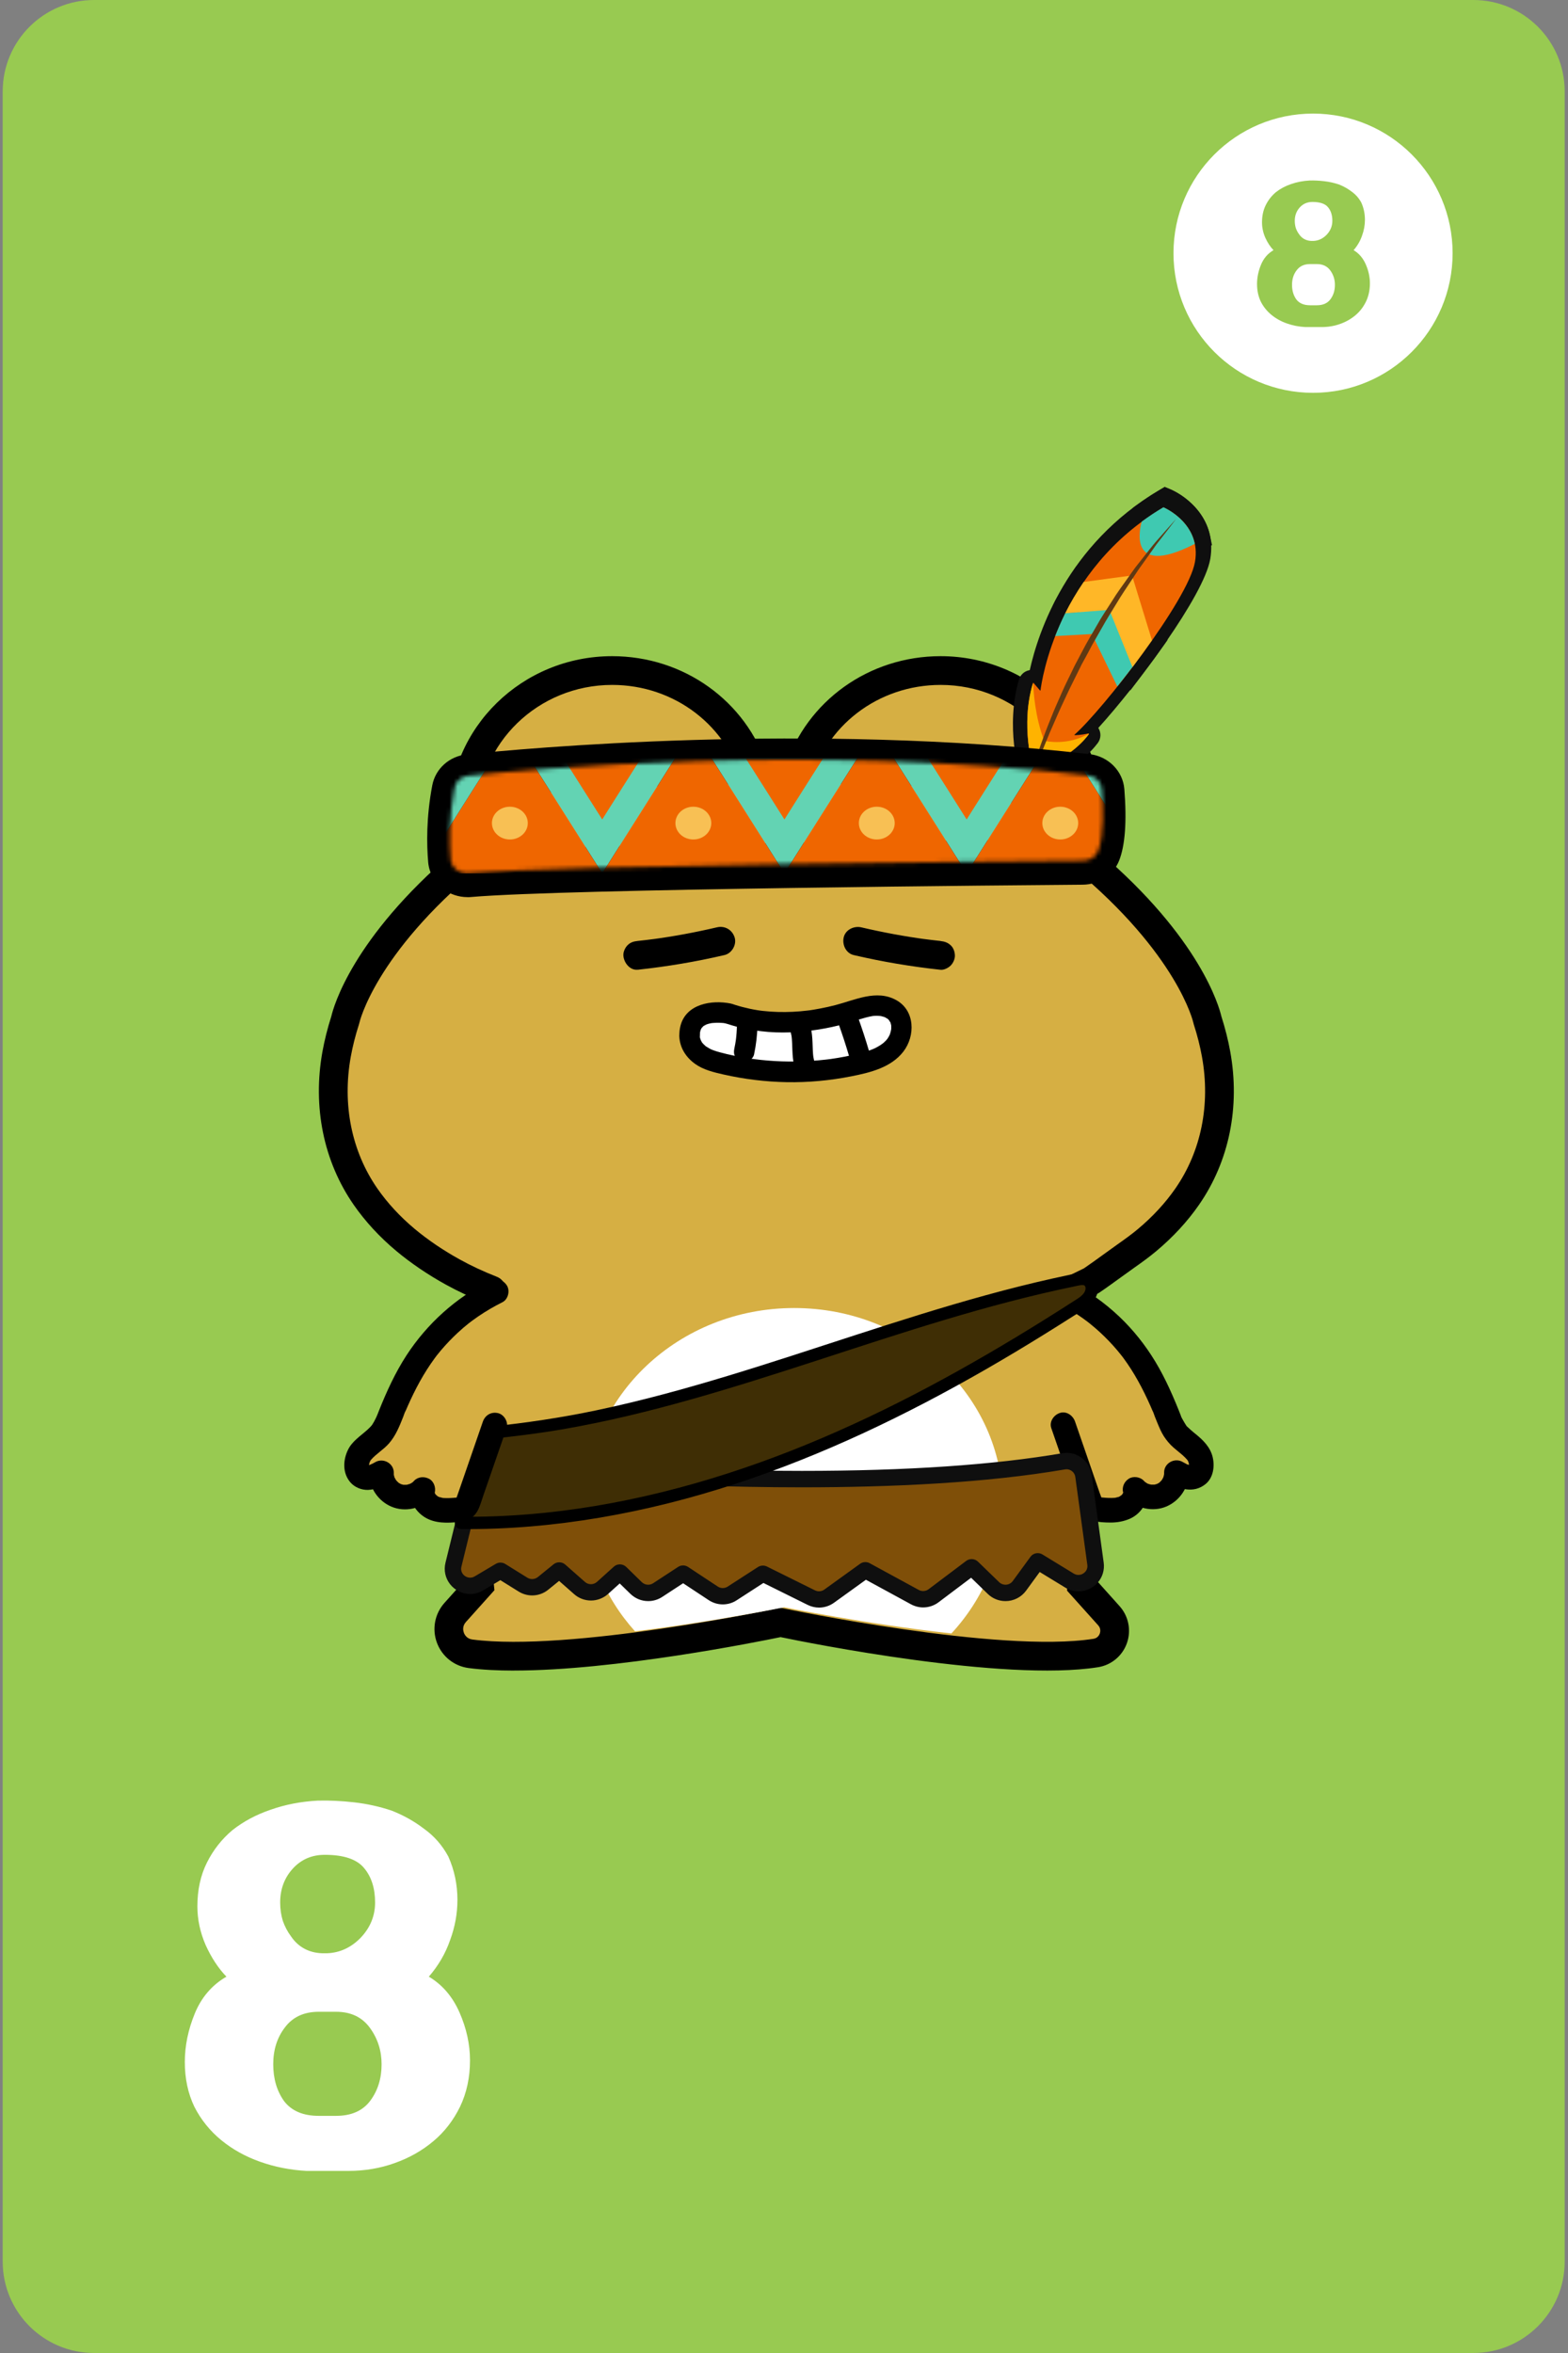 <svg width="382" height="573" viewBox="0 0 382 573" fill="none" xmlns="http://www.w3.org/2000/svg">
<rect x="0" y="0" width="382" height="573" fill="#808080" stroke="none"/>
<g clip-path="url(#clip0_873_2211)">
<path d="M358.926 0H22.926C10.627 0 0.656 9.971 0.656 22.27V550.73C0.656 563.029 10.627 573 22.926 573H358.926C371.226 573 381.196 563.029 381.196 550.73V22.27C381.196 9.971 371.226 0 358.926 0Z" fill="#98CA51"/>
<path d="M319.887 95.66C338.664 95.66 353.887 80.438 353.887 61.66C353.887 42.882 338.664 27.66 319.887 27.66C301.109 27.66 285.887 42.882 285.887 61.66C285.887 80.438 301.109 95.66 319.887 95.66Z" fill="white"/>
<path d="M319.155 64.307C317.734 64.307 316.648 64.808 315.896 65.811C315.143 66.787 314.767 67.971 314.767 69.364C314.767 70.757 315.116 71.941 315.812 72.916C316.536 73.863 317.651 74.337 319.155 74.337H320.827C322.303 74.337 323.404 73.849 324.128 72.874C324.853 71.899 325.215 70.729 325.215 69.364C325.215 68.054 324.839 66.884 324.087 65.853C323.334 64.822 322.248 64.307 320.827 64.307H319.155ZM324.588 53.776C324.588 52.411 324.24 51.31 323.543 50.474C322.847 49.611 321.579 49.179 319.74 49.179C318.487 49.179 317.456 49.625 316.648 50.516C315.84 51.408 315.436 52.494 315.436 53.776C315.436 54.389 315.52 54.974 315.687 55.531C315.882 56.088 316.146 56.59 316.481 57.035C316.815 57.537 317.233 57.927 317.734 58.206C318.236 58.484 318.807 58.637 319.448 58.665H319.991C321.217 58.61 322.29 58.108 323.209 57.161C324.128 56.186 324.588 55.057 324.588 53.776ZM319.072 43.955C320.186 43.927 321.356 43.983 322.582 44.122C323.808 44.262 325.006 44.526 326.176 44.916C327.318 45.362 328.363 45.947 329.31 46.672C330.285 47.368 331.065 48.26 331.651 49.346C332.236 50.656 332.528 52.048 332.528 53.525C332.528 54.834 332.291 56.13 331.818 57.412C331.372 58.693 330.689 59.863 329.77 60.922C331.079 61.702 332.068 62.858 332.737 64.391C333.406 65.923 333.74 67.455 333.74 68.987C333.74 70.631 333.42 72.122 332.779 73.459C332.138 74.768 331.288 75.869 330.23 76.76C329.143 77.68 327.889 78.39 326.469 78.892C325.076 79.393 323.585 79.644 321.997 79.644H317.985C316.425 79.56 314.935 79.268 313.514 78.766C312.093 78.265 310.839 77.568 309.753 76.677C308.666 75.785 307.802 74.713 307.162 73.459C306.549 72.177 306.242 70.743 306.242 69.155C306.242 67.594 306.563 66.034 307.203 64.474C307.844 62.914 308.861 61.73 310.254 60.922C309.474 60.114 308.805 59.097 308.248 57.871C307.719 56.645 307.454 55.406 307.454 54.152C307.454 52.564 307.761 51.157 308.373 49.931C308.986 48.705 309.808 47.661 310.839 46.797C311.898 45.961 313.124 45.306 314.517 44.833C315.937 44.331 317.456 44.039 319.072 43.955Z" fill="#98CA51"/>
<path d="M69.147 546.34C87.924 546.34 103.146 531.118 103.146 512.34C103.146 493.562 87.924 478.34 69.147 478.34C50.369 478.34 35.147 493.562 35.147 512.34C35.147 531.118 50.369 546.34 69.147 546.34Z" fill="#98CA51"/>
<path d="M77.653 489.907C74.063 489.907 71.317 491.174 69.417 493.708C67.516 496.172 66.566 499.164 66.566 502.683C66.566 506.203 67.446 509.195 69.206 511.659C71.036 514.052 73.852 515.249 77.653 515.249H81.876C85.607 515.249 88.388 514.017 90.218 511.553C92.048 509.089 92.963 506.133 92.963 502.683C92.963 499.375 92.013 496.418 90.112 493.814C88.212 491.209 85.466 489.907 81.876 489.907H77.653ZM91.379 463.298C91.379 459.849 90.499 457.069 88.74 454.957C86.98 452.775 83.777 451.684 79.131 451.684C75.963 451.684 73.359 452.81 71.317 455.062C69.276 457.315 68.255 460.06 68.255 463.298C68.255 464.847 68.466 466.325 68.889 467.733C69.382 469.141 70.05 470.408 70.895 471.534C71.74 472.802 72.796 473.787 74.063 474.491C75.33 475.195 76.773 475.582 78.392 475.652H79.764C82.862 475.512 85.572 474.245 87.895 471.851C90.218 469.387 91.379 466.537 91.379 463.298ZM77.442 438.485C80.257 438.414 83.214 438.555 86.311 438.907C89.408 439.259 92.435 439.928 95.392 440.913C98.278 442.04 100.918 443.518 103.311 445.348C105.775 447.108 107.746 449.361 109.224 452.106C110.702 455.414 111.441 458.934 111.441 462.665C111.441 465.973 110.843 469.247 109.646 472.485C108.52 475.723 106.796 478.679 104.473 481.354C107.781 483.325 110.28 486.247 111.969 490.118C113.659 493.99 114.504 497.862 114.504 501.733C114.504 505.886 113.694 509.652 112.075 513.031C110.456 516.34 108.309 519.12 105.634 521.373C102.889 523.696 99.721 525.491 96.131 526.758C92.611 528.025 88.845 528.659 84.833 528.659H74.696C70.754 528.447 66.988 527.708 63.398 526.441C59.808 525.174 56.64 523.414 53.895 521.162C51.15 518.909 48.967 516.199 47.348 513.031C45.8 509.793 45.025 506.168 45.025 502.156C45.025 498.214 45.835 494.271 47.454 490.329C49.073 486.387 51.642 483.396 55.162 481.354C53.191 479.313 51.502 476.744 50.094 473.646C48.756 470.549 48.087 467.416 48.087 464.249C48.087 460.236 48.862 456.681 50.41 453.584C51.959 450.487 54.036 447.847 56.64 445.665C59.315 443.553 62.413 441.899 65.932 440.702C69.522 439.435 73.359 438.696 77.442 438.485Z" fill="white"/>
<path d="M263.385 363.87L120.045 350.39V305.3H264.905L263.385 363.87Z" fill="#D6AF43"/>
<path d="M119.736 314.17C116.506 312.9 113.346 311.44 110.276 309.75C106.226 307.51 102.366 304.93 98.826 301.99C95.116 298.89 91.776 295.35 89.036 291.39C81.936 281.15 79.806 268.8 81.996 256.71C82.506 253.89 83.226 251.11 84.106 248.39C84.106 248.39 87.586 230.98 114.456 208.7C113.456 205.47 112.916 202.06 112.916 198.52C112.916 179.06 129.126 163.29 149.126 163.29C166.236 163.29 180.556 174.84 184.346 190.35C184.956 190.23 187.946 190.25 189.136 190.27C190.336 190.26 193.326 190.23 193.926 190.35C197.716 174.83 212.036 163.29 229.146 163.29C249.146 163.29 265.356 179.06 265.356 198.52C265.356 202.06 264.816 205.48 263.816 208.7C290.696 230.97 294.166 248.39 294.166 248.39C295.046 251.12 295.766 253.9 296.276 256.71C298.466 268.8 296.336 281.15 289.236 291.39C286.496 295.34 283.156 298.88 279.446 301.99C277.796 303.37 276.056 304.63 274.296 305.86C271.466 307.85 268.706 309.94 265.846 311.88L261.166 314.17" fill="#D6AF43"/>
<path d="M119.735 317.67C119.305 317.67 118.875 317.59 118.455 317.42C114.895 316.02 111.675 314.51 108.585 312.81C104.225 310.4 100.185 307.66 96.596 304.68C92.486 301.25 88.986 297.45 86.165 293.39C78.826 282.8 76.126 269.55 78.555 256.09C79.066 253.28 79.796 250.38 80.725 247.47C81.246 245.22 85.826 228.48 110.485 207.47C109.775 204.54 109.415 201.54 109.415 198.52C109.415 177.17 127.225 159.79 149.125 159.79C166.605 159.79 181.765 170.74 186.955 186.76C187.565 186.76 188.295 186.76 189.175 186.77C190.015 186.77 190.725 186.77 191.315 186.76C196.515 170.74 211.675 159.79 229.145 159.79C251.035 159.79 268.855 177.16 268.855 198.52C268.855 201.54 268.495 204.54 267.785 207.47C292.445 228.49 297.025 245.23 297.545 247.47C298.475 250.38 299.205 253.28 299.715 256.09C302.155 269.55 299.455 282.8 292.105 293.39C289.295 297.45 285.785 301.25 281.685 304.68C280.035 306.06 278.345 307.3 276.305 308.73C275.185 309.52 274.075 310.32 272.965 311.13C271.295 312.34 269.565 313.6 267.805 314.79L267.385 315.03L262.705 317.32C260.965 318.17 258.875 317.45 258.025 315.72C257.175 313.98 257.895 311.89 259.625 311.04L264.085 308.86C265.685 307.77 267.295 306.6 268.855 305.47C269.995 304.64 271.135 303.82 272.275 303.01C274.165 301.68 275.735 300.54 277.195 299.32C280.815 296.29 283.895 292.96 286.355 289.41C292.635 280.35 294.935 268.96 292.825 257.34C292.365 254.78 291.695 252.13 290.835 249.47L290.735 249.08C290.705 248.94 286.945 232.42 261.585 211.4L259.785 209.91L260.475 207.67C261.395 204.7 261.865 201.63 261.865 198.52C261.865 181.02 247.195 166.79 229.155 166.79C213.925 166.79 200.845 176.82 197.335 191.18L196.545 194.43L193.355 193.8C193.015 193.77 191.815 193.73 189.185 193.76C186.485 193.73 185.275 193.76 184.935 193.8L181.745 194.43L180.955 191.18C177.445 176.82 164.365 166.79 149.135 166.79C131.105 166.79 116.425 181.02 116.425 198.52C116.425 201.62 116.895 204.7 117.815 207.67L118.505 209.91L116.705 211.4C91.346 232.42 87.585 248.93 87.546 249.1L87.445 249.47C86.585 252.14 85.915 254.79 85.456 257.34C83.356 268.96 85.645 280.35 91.925 289.41C94.385 292.95 97.466 296.29 101.085 299.31C104.335 302.01 108.005 304.49 111.985 306.69C114.805 308.25 117.765 309.63 121.045 310.92C122.845 311.63 123.725 313.66 123.015 315.46C122.475 316.84 121.155 317.68 119.755 317.68L119.735 317.67Z" fill="black"/>
<path d="M116.256 346.39C114.776 366.11 116.826 386.07 116.826 386.07L110.906 392.66C107.646 396.29 109.786 402.09 114.616 402.73C139.056 405.93 190.156 395.11 190.156 395.11C190.156 395.11 243.036 406.31 266.936 402.55C271.226 401.88 273.036 396.7 270.146 393.48L263.496 386.07C263.496 386.07 263.896 370.66 263.606 357.13V348.43" fill="#D6AF43"/>
<path d="M125.276 406.82C121.236 406.82 117.476 406.63 114.166 406.2C110.646 405.74 107.686 403.38 106.446 400.04C105.206 396.7 105.916 392.97 108.296 390.32L113.186 384.87C112.736 379.75 111.486 362.99 112.756 346.12C112.896 344.19 114.576 342.75 116.506 342.89C118.436 343.03 119.876 344.71 119.736 346.64C118.296 365.81 120.276 385.51 120.296 385.7L120.456 387.24L113.506 394.99C112.566 396.03 112.846 397.16 113.006 397.6C113.166 398.03 113.686 399.07 115.066 399.25C138.636 402.34 188.926 391.78 189.426 391.67L190.156 391.52L190.886 391.67C191.406 391.78 243.416 402.69 266.396 399.08C267.426 398.92 267.816 398.13 267.936 397.8C268.056 397.46 268.256 396.6 267.546 395.8L259.966 387.36L260.006 385.97C260.006 385.82 260.406 370.49 260.116 357.2V348.42C260.116 346.49 261.686 344.92 263.616 344.92C265.546 344.92 267.116 346.49 267.116 348.42V357.12C267.356 368.16 267.126 380.64 267.036 384.75L272.756 391.13C274.956 393.58 275.636 397.04 274.536 400.15C273.436 403.25 270.736 405.49 267.496 406C244.496 409.62 196.896 400.07 190.166 398.67C184.506 399.84 149.806 406.81 125.276 406.81V406.82Z" fill="black"/>
<path d="M231.786 397.78C239.576 389.37 244.316 378.39 244.316 366.36C244.316 339.94 221.556 318.53 193.486 318.53C165.416 318.53 142.656 339.95 142.656 366.36C142.656 378.14 147.196 388.93 154.706 397.26C173.886 394.91 191.036 391.4 191.036 391.4C191.036 391.4 210.916 395.47 231.806 397.78H231.786Z" fill="white"/>
<path d="M251.365 187.95C251.365 187.95 247.955 177.19 251.125 166.33C251.175 166.15 251.415 166.1 251.545 166.24L253.085 168.03C253.085 168.03 256.155 138.36 283.995 121.92C283.995 121.92 293.595 125.92 291.905 135.62C290.225 145.32 268.255 173.31 261.515 179.11C261.515 179.11 262.485 179.23 264.805 178.76C265.015 178.72 265.175 178.96 265.045 179.13C263.885 180.67 259.755 185.42 251.365 187.93V187.95Z" fill="#EF6600"/>
<path d="M249.395 191.67L248.505 188.86C248.355 188.38 244.855 177.09 248.245 165.49C248.585 164.35 249.515 163.48 250.675 163.23C250.745 163.22 250.815 163.2 250.875 163.19C252.935 153.91 259.945 132.63 282.455 119.34L283.745 118.58L285.135 119.16C289.215 120.86 296.505 126.6 294.845 136.14C293.285 145.1 276.845 167.1 267.575 177.26C267.575 177.26 267.575 177.27 267.585 177.28C268.305 178.43 268.245 179.87 267.435 180.95C265.885 183.01 261.295 188.11 252.215 190.82L249.385 191.67H249.395ZM252.965 172.53C252.485 177.11 253.005 181.31 253.505 184C255.195 183.29 256.625 182.5 257.825 181.7L254.385 181.29L259.555 176.84C266.525 170.84 287.495 143.48 288.945 135.11C289.875 129.75 286.155 126.65 284.095 125.37C259.165 141.01 256.095 168.06 256.065 168.34L255.345 175.29L252.975 172.52L252.965 172.53Z" fill="#0F0F0F"/>
<path d="M291.864 131.12C290.554 124.68 283.984 121.94 283.984 121.94C282.044 123.08 280.234 124.29 278.524 125.55C278.484 125.68 274.004 140.28 291.864 131.12Z" fill="#3FC9B1"/>
<path d="M282.495 137.13C280.505 137.13 278.875 136.59 277.585 135.5C273.625 132.18 275.295 125.9 275.665 124.67L275.955 123.72L276.755 123.13C278.605 121.77 280.525 120.49 282.465 119.35L283.755 118.59L285.145 119.17C285.475 119.31 293.195 122.62 294.805 130.52L295.265 132.75L293.245 133.79C288.905 136.02 285.335 137.13 282.505 137.13H282.495ZM281.185 127.33C280.905 128.8 280.935 130.47 281.435 130.9C281.445 130.91 282.785 131.93 288.155 129.57C287.075 127.53 285.285 126.15 284.085 125.39C283.105 126.01 282.135 126.66 281.185 127.33Z" fill="#0F0F0F"/>
<path d="M276.105 139.04L263.955 140.67C263.115 141.9 262.325 143.17 261.575 144.46C261.185 145.13 260.805 145.8 260.435 146.48C260.065 147.16 259.615 147.8 259.365 148.49C259.615 148.57 259.985 148.48 260.255 148.46L261.845 148.34C263.245 148.24 264.645 148.13 266.045 148.03C267.495 147.92 268.945 147.81 270.395 147.7L276.195 162.07C277.865 159.87 279.525 157.6 281.115 155.34L276.105 139.05V139.04Z" fill="#FFB727"/>
<path d="M275.396 168.09L268.446 150.85L260.486 151.45C260.016 151.51 259.266 151.61 258.436 151.34L255.516 150.38L256.546 147.49C256.816 146.72 257.216 146.06 257.526 145.52C257.626 145.36 257.716 145.19 257.806 145.04C258.186 144.34 258.586 143.65 258.986 142.96C259.836 141.5 260.656 140.21 261.486 138.99L262.236 137.89L278.236 135.74L284.426 155.86L283.586 157.06C282.026 159.28 280.346 161.58 278.596 163.88L275.406 168.09H275.396ZM272.366 144.54L276.976 155.98C277.256 155.59 277.536 155.2 277.816 154.81L273.986 142.36L265.696 143.47C265.356 144 265.016 144.55 264.666 145.12L272.366 144.54Z" fill="#0F0F0F"/>
<path d="M248.895 196.08C248.895 196.08 248.965 195.77 249.095 195.19C249.225 194.61 249.415 193.76 249.705 192.7C249.995 191.63 250.345 190.33 250.785 188.86C251.005 188.12 251.245 187.34 251.495 186.51C251.745 185.68 252.055 184.83 252.355 183.92C252.935 182.11 253.665 180.19 254.425 178.14C254.805 177.12 255.245 176.09 255.665 175.02C256.095 173.96 256.515 172.87 257.005 171.78C257.975 169.61 258.925 167.33 260.055 165.09C260.605 163.96 261.155 162.83 261.715 161.69C262.305 160.57 262.905 159.44 263.495 158.31C264.665 156.04 265.975 153.85 267.235 151.67C267.555 151.13 267.865 150.58 268.175 150.05C268.485 149.51 268.845 149 269.165 148.47C269.835 147.43 270.495 146.4 271.145 145.39C272.395 143.35 273.805 141.48 275.075 139.67C275.715 138.77 276.325 137.89 276.945 137.06C277.595 136.24 278.215 135.45 278.815 134.69C280.015 133.18 281.095 131.77 282.125 130.58C283.165 129.4 284.075 128.37 284.825 127.52C285.565 126.67 286.175 126.02 286.575 125.56C286.985 125.11 287.195 124.87 287.195 124.87C287.195 124.87 287.005 125.13 286.635 125.61C286.265 126.09 285.745 126.8 285.055 127.68C284.365 128.57 283.535 129.65 282.575 130.88C282.085 131.49 281.635 132.19 281.125 132.9C280.615 133.61 280.085 134.36 279.525 135.14C278.965 135.92 278.385 136.73 277.785 137.57C277.215 138.43 276.625 139.32 276.015 140.23C274.815 142.07 273.495 143.96 272.285 146.01C271.045 148.05 269.715 150.12 268.505 152.31C267.885 153.39 267.255 154.49 266.635 155.58C265.855 156.9 265.215 158.29 264.445 159.62C263.935 160.6 263.415 161.57 262.905 162.55C262.395 163.59 261.885 164.62 261.375 165.65C260.245 167.87 259.235 170.1 258.225 172.25C257.705 173.32 257.275 174.4 256.805 175.44C256.355 176.49 255.885 177.5 255.465 178.5C254.655 180.51 253.835 182.4 253.165 184.17C252.465 185.93 251.855 187.56 251.325 189C250.785 190.44 250.355 191.71 249.995 192.76C249.645 193.81 249.375 194.63 249.185 195.2C249.005 195.77 248.915 196.07 248.915 196.07L248.895 196.08Z" fill="#603913"/>
<path d="M251.755 196.98L245.965 195.44L246.165 194.55C246.305 193.94 246.505 193.05 246.805 191.93C247.115 190.77 247.475 189.47 247.905 188L248.615 185.64C248.785 185.07 248.985 184.5 249.185 183.91L249.495 182.98C250.005 181.4 250.615 179.74 251.265 177.99L251.595 177.1C251.855 176.41 252.125 175.73 252.405 175.03L253.125 173.24C253.485 172.35 253.845 171.44 254.255 170.54C254.505 169.97 254.765 169.39 255.025 168.8C255.745 167.15 256.495 165.45 257.355 163.74L258.995 160.38L260.815 156.91C261.815 154.97 262.925 153.06 263.995 151.22L265.555 148.53C265.775 148.15 266.025 147.76 266.265 147.38C266.375 147.21 266.485 147.04 266.595 146.86L268.585 143.75C269.535 142.2 270.565 140.75 271.575 139.35C271.915 138.87 272.255 138.4 272.585 137.93L273.285 136.95C273.695 136.37 274.105 135.8 274.505 135.25L277.245 131.77C278.135 130.64 278.985 129.57 279.805 128.61L282.535 125.52C283.055 124.93 283.505 124.43 283.875 124.02L284.925 122.85L289.545 126.67L288.555 127.97C288.235 128.4 287.835 128.92 287.375 129.52L284.895 132.71C284.595 133.09 284.335 133.46 284.075 133.84C283.895 134.1 283.705 134.37 283.505 134.64L280.205 139.26L278.465 141.88C278.125 142.4 277.765 142.94 277.395 143.5C276.525 144.8 275.635 146.15 274.815 147.54C274.455 148.14 274.095 148.72 273.735 149.31C272.845 150.76 271.915 152.25 271.085 153.77L269.195 157.08C268.795 157.75 268.455 158.41 268.085 159.11C267.745 159.77 267.395 160.43 267.025 161.08L265.025 164.96L264.015 166.99C263.115 168.77 262.285 170.55 261.485 172.27L260.895 173.53C260.585 174.18 260.315 174.8 260.055 175.41C259.875 175.84 259.685 176.27 259.495 176.68L259.025 177.74C258.735 178.38 258.455 179.02 258.195 179.65C257.895 180.39 257.595 181.13 257.295 181.85C256.805 183.02 256.345 184.15 255.935 185.23C255.225 187.02 254.625 188.62 254.095 190.05C253.575 191.46 253.145 192.71 252.795 193.73L251.735 196.96L251.755 196.98Z" fill="#0F0F0F"/>
<path d="M251.793 187.51C251.543 186.7 248.563 176.5 251.663 166.31C251.683 166.26 251.743 166.24 251.783 166.29L253.373 168.15C253.373 168.15 253.483 168.18 253.493 168.12C253.763 165.91 257.573 138.85 283.423 123.57C283.443 123.56 283.463 123.56 283.483 123.57C284.053 123.82 292.703 127.75 291.123 136.84C289.503 146.19 268.433 173.08 261.773 178.91C261.733 178.95 261.753 179.01 261.813 179.02C262.173 179.03 263.213 179.02 265.133 178.62C265.243 178.6 265.333 178.71 265.263 178.8C264.433 179.96 260.473 184.97 251.883 187.56C251.853 187.56 251.823 187.56 251.813 187.53L251.793 187.51Z" fill="#EF6600"/>
<path d="M254.394 180.36C252.174 174.74 251.774 168.28 251.714 166.6C251.714 166.52 251.604 166.52 251.584 166.59C248.624 176.69 251.554 186.71 251.794 187.51C251.794 187.54 251.834 187.55 251.864 187.54C260.504 184.94 264.454 179.9 265.264 178.77C265.304 178.71 265.234 178.65 265.174 178.69C260.144 181.63 254.894 180.51 254.444 180.41C254.424 180.41 254.404 180.39 254.404 180.37L254.394 180.36Z" fill="#FFB300"/>
<path d="M291.064 132.39C289.814 126.43 283.924 123.75 283.464 123.55C283.444 123.55 283.424 123.55 283.404 123.55C281.534 124.65 279.794 125.82 278.154 127.03C278.154 127.03 278.144 127.03 278.144 127.05C278.034 127.42 273.934 141.22 291.024 132.47C291.054 132.46 291.064 132.42 291.064 132.39Z" fill="#3FC9B1"/>
<path d="M264.413 151.12L272.153 167.08C272.153 167.08 272.233 167.13 272.263 167.09C273.833 165.12 275.453 163.03 277.043 160.89C277.053 160.87 277.063 160.85 277.053 160.83L272.243 145.19C272.243 145.19 272.203 145.14 272.173 145.14L260.943 146.65" fill="#3FC9B1"/>
<path d="M275.744 140.14L264.044 141.71C264.044 141.71 264.004 141.72 263.994 141.74C262.234 144.31 260.734 146.89 259.504 149.34L270.214 148.52C270.214 148.52 270.274 148.53 270.284 148.56L275.844 162.34C275.844 162.34 275.924 162.4 275.954 162.36C277.544 160.26 279.124 158.1 280.634 155.95C280.644 155.93 280.654 155.91 280.634 155.89L275.804 140.18C275.804 140.18 275.764 140.13 275.734 140.13L275.744 140.14Z" fill="#FFB727"/>
<path d="M249.414 195.44C249.414 195.44 249.484 195.14 249.604 194.58C249.724 194.02 249.914 193.2 250.194 192.16C250.474 191.12 250.814 189.87 251.244 188.43C251.464 187.71 251.684 186.95 251.934 186.15C252.174 185.35 252.474 184.52 252.764 183.64C253.334 181.89 254.034 180.02 254.774 178.04C255.144 177.05 255.564 176.05 255.974 175.01C256.394 173.98 256.804 172.92 257.274 171.87C258.214 169.76 259.134 167.55 260.224 165.38C260.754 164.29 261.294 163.19 261.824 162.08C262.394 160.99 262.974 159.9 263.554 158.8C264.684 156.6 265.954 154.47 267.184 152.36C267.494 151.83 267.794 151.31 268.094 150.79C268.394 150.27 268.744 149.77 269.054 149.26C269.704 148.25 270.344 147.25 270.974 146.27C272.184 144.29 273.554 142.48 274.784 140.73C275.404 139.86 275.994 139 276.594 138.19C277.224 137.4 277.824 136.63 278.404 135.89C279.574 134.42 280.614 133.06 281.614 131.9C282.624 130.75 283.504 129.76 284.234 128.93C284.954 128.11 285.544 127.47 285.934 127.03C286.324 126.59 286.534 126.36 286.534 126.36C286.534 126.36 286.344 126.61 285.994 127.07C285.634 127.53 285.124 128.22 284.454 129.08C283.784 129.94 282.974 130.99 282.044 132.18C281.564 132.77 281.134 133.45 280.634 134.14C280.144 134.83 279.624 135.56 279.084 136.31C278.544 137.06 277.984 137.85 277.394 138.67C276.844 139.5 276.274 140.36 275.684 141.25C274.524 143.03 273.244 144.87 272.064 146.86C270.864 148.84 269.574 150.85 268.404 152.97C267.804 154.02 267.194 155.08 266.584 156.15C265.854 157.38 265.254 158.67 264.554 159.91L263.524 161.79C262.844 163.17 262.164 164.54 261.484 165.91C260.394 168.07 259.404 170.23 258.434 172.31C257.934 173.35 257.514 174.4 257.064 175.4C256.624 176.41 256.174 177.4 255.764 178.37C254.974 180.32 254.184 182.15 253.534 183.87C252.854 185.58 252.264 187.16 251.744 188.56C251.224 189.96 250.804 191.19 250.454 192.21C250.114 193.23 249.854 194.03 249.674 194.57C249.504 195.12 249.414 195.41 249.414 195.41V195.44Z" fill="#603913"/>
<path d="M262.854 149.09L259.514 149.34C258.614 151.17 257.804 153.03 257.064 154.9L265.984 154.4L266.104 152.32" fill="#3FC9B1"/>
<path d="M155.375 236.15C162.495 235.38 169.555 234.2 176.525 232.57C178.305 232.15 179.535 230.01 178.965 228.26C178.365 226.4 176.575 225.37 174.655 225.82C169.415 227.05 164.115 228.03 158.775 228.75L159.705 228.62C158.255 228.81 156.815 228.99 155.365 229.14C154.415 229.24 153.595 229.46 152.895 230.17C152.285 230.78 151.835 231.77 151.865 232.64C151.945 234.37 153.415 236.35 155.365 236.14L155.375 236.15Z" fill="black"/>
<path d="M229.145 229.15C227.695 228.99 226.245 228.82 224.805 228.63L225.735 228.76C220.395 228.04 215.105 227.06 209.855 225.83C208.075 225.41 205.985 226.38 205.545 228.27C205.135 230.06 206.085 232.13 207.985 232.58C214.955 234.21 222.025 235.39 229.135 236.16C229.975 236.25 231.045 235.7 231.605 235.13C232.215 234.52 232.665 233.53 232.635 232.66C232.605 231.79 232.295 230.82 231.605 230.19C230.885 229.52 230.105 229.27 229.135 229.16L229.145 229.15Z" fill="black"/>
<path d="M113.905 218.47C111.735 218.47 109.635 217.77 107.915 216.46C105.845 214.88 104.535 212.51 104.315 209.97C103.945 205.71 103.825 199 105.315 191.22C106.095 187.17 109.485 184.14 113.755 183.7C127.065 182.31 196.945 175.78 265.445 183.65C270.005 184.17 273.565 187.75 273.915 192.17C274.535 200.04 274.105 205.9 272.635 209.59C271.235 213.11 267.745 215.41 263.755 215.44C250.885 215.54 137.325 216.47 114.785 218.44C114.485 218.47 114.195 218.48 113.895 218.48L113.905 218.47ZM115.895 194.54C115.035 199.62 114.975 204.09 115.155 207.37C139.835 205.51 240.015 204.62 262.725 204.44C263.125 202.59 263.355 199.29 263.045 194.44C197.605 187.09 131.095 192.99 115.895 194.54Z" fill="black"/>
<mask id="mask0_873_2211" style="mask-type:luminance" maskUnits="userSpaceOnUse" x="109" y="185" width="160" height="28">
<path d="M114.185 188.87C128.835 187.34 197.265 181.02 264.975 188.81C266.845 189.03 268.285 190.42 268.415 192.14C268.745 196.23 269.045 203.55 267.475 207.35C266.905 208.72 265.445 209.61 263.835 209.62C248.525 209.74 136.315 210.67 114.115 212.66C111.915 212.86 109.985 211.37 109.805 209.36C109.465 205.52 109.305 199.19 110.735 191.82C111.035 190.26 112.445 189.06 114.175 188.88L114.185 188.87Z" fill="white"/>
</mask>
<g mask="url(#mask0_873_2211)">
<path d="M213.304 177.65H168.904L180.004 195.17L191.104 212.7L202.204 195.17L213.304 177.65Z" fill="#63D3B3"/>
<path d="M257.695 177.65H213.305L224.405 195.17L235.495 212.7L246.595 195.17L257.695 177.65Z" fill="#63D3B3"/>
<path d="M168.904 177.65H124.514L135.614 195.17L146.714 212.7L157.804 195.17L168.904 177.65Z" fill="#63D3B3"/>
<path d="M124.514 177.65L113.414 195.17L102.324 212.7H124.514H146.714L135.614 195.17L124.514 177.65Z" fill="#EF6600"/>
<path d="M168.905 177.65L157.805 195.17L146.715 212.7H168.905H191.105L180.005 195.17L168.905 177.65Z" fill="#EF6600"/>
<path d="M213.304 177.65L202.204 195.17L191.104 212.7H213.304H235.494L224.404 195.17L213.304 177.65Z" fill="#EF6600"/>
<path d="M268.794 195.17L257.694 177.65L246.594 195.17L235.494 212.7H257.694H279.814V212.59L268.794 195.17Z" fill="#EF6600"/>
<path d="M128.584 200.44C128.584 202.64 126.624 204.43 124.214 204.43C121.804 204.43 119.844 202.65 119.844 200.44C119.844 198.23 121.804 196.45 124.214 196.45C126.624 196.45 128.584 198.24 128.584 200.44Z" fill="#F8C054"/>
<path d="M173.285 200.44C173.285 202.64 171.325 204.43 168.915 204.43C166.505 204.43 164.545 202.65 164.545 200.44C164.545 198.23 166.505 196.45 168.915 196.45C171.325 196.45 173.285 198.24 173.285 200.44Z" fill="#F8C054"/>
<path d="M217.974 200.44C217.974 202.64 216.014 204.43 213.604 204.43C211.194 204.43 209.234 202.65 209.234 200.44C209.234 198.23 211.194 196.45 213.604 196.45C216.014 196.45 217.974 198.24 217.974 200.44Z" fill="#F8C054"/>
<path d="M262.674 200.44C262.674 202.64 260.714 204.43 258.304 204.43C255.894 204.43 253.934 202.65 253.934 200.44C253.934 198.23 255.894 196.45 258.304 196.45C260.714 196.45 262.674 198.24 262.674 200.44Z" fill="#F8C054"/>
<path d="M156.084 184.76H137.344L142.024 192.15L146.714 199.55L151.394 192.15L156.084 184.76Z" fill="#EF6600"/>
<path d="M200.474 184.76H181.734L186.424 192.15L191.104 199.55L195.784 192.15L200.474 184.76Z" fill="#EF6600"/>
<path d="M244.865 184.76H226.125L230.815 192.15L235.495 199.55L240.175 192.15L244.865 184.76Z" fill="#EF6600"/>
<path d="M270.513 184.76H279.813V177.65H257.693L268.793 195.17L279.813 212.59V199.44L275.203 192.15L270.513 184.76Z" fill="#63D3B3"/>
<path d="M102.324 177.65V184.76H111.684L107.004 192.15L102.324 199.55V212.7L113.414 195.17L124.514 177.65H102.324Z" fill="#63D3B3"/>
<path d="M111.684 184.76H102.324V199.55L107.004 192.15L111.684 184.76Z" fill="#F96C41"/>
</g>
<path d="M167.995 252.42C168.055 254.25 169.175 255.93 170.685 256.97C172.185 258.02 173.985 258.54 175.765 258.97C186.785 261.66 198.435 261.74 209.465 259.08C212.465 258.36 215.555 257.35 217.655 255.1C219.755 252.85 220.445 249.01 218.385 246.72C217.075 245.27 214.985 244.75 213.035 244.87C211.085 244.99 209.225 245.66 207.355 246.25C197.705 249.28 187.085 250.12 177.525 246.81C177.525 246.81 167.735 244.75 167.985 252.41L167.995 252.42Z" fill="white"/>
<path d="M165.495 252.42C165.645 255.2 167.115 257.48 169.345 259.08C171.345 260.52 173.885 261.12 176.255 261.66C181.305 262.8 186.495 263.44 191.675 263.53C196.935 263.62 202.205 263.13 207.365 262.11C211.945 261.21 217.075 259.98 220.075 256.09C223.035 252.26 222.935 246.08 218.335 243.54C213.535 240.89 208.325 243.52 203.535 244.76C202.325 245.07 201.105 245.35 199.875 245.58C199.315 245.69 198.755 245.79 198.195 245.88C197.895 245.93 197.595 245.97 197.295 246.02C197.225 246.03 196.745 246.09 197.065 246.05C197.385 246.01 196.705 246.09 196.725 246.09C194.325 246.38 191.905 246.5 189.485 246.43C188.245 246.39 187.005 246.31 185.775 246.17C185.615 246.15 184.955 246.06 185.435 246.13C185.135 246.09 184.845 246.04 184.545 246C183.915 245.9 183.285 245.78 182.665 245.65C181.455 245.39 180.255 245.08 179.065 244.7C178.715 244.59 178.385 244.45 178.025 244.38C173.385 243.45 167.205 244.45 165.795 249.74C165.565 250.6 165.475 251.53 165.505 252.42C165.535 253.73 166.635 254.98 168.005 254.92C169.335 254.86 170.535 253.82 170.505 252.42C170.505 252.08 170.515 251.75 170.535 251.41C170.555 251.03 170.415 252.05 170.535 251.43C170.565 251.27 170.605 251.11 170.655 250.95C170.695 250.82 170.745 250.69 170.785 250.56C170.865 250.28 170.525 251.1 170.665 250.85C170.695 250.8 170.715 250.75 170.735 250.7C170.805 250.57 170.865 250.45 170.945 250.33C170.975 250.29 171.005 250.24 171.035 250.2C171.245 249.86 170.925 250.36 170.855 250.42C171.025 250.27 171.175 250.07 171.335 249.91C171.715 249.53 170.965 250.15 171.215 249.99C171.325 249.92 171.435 249.84 171.545 249.77C171.745 249.65 171.955 249.56 172.155 249.45C172.425 249.3 171.495 249.69 172.015 249.51C172.145 249.47 172.265 249.42 172.385 249.38C172.605 249.31 172.825 249.25 173.055 249.21C173.185 249.18 173.315 249.16 173.445 249.13C173.495 249.13 173.545 249.12 173.585 249.11C173.985 249.03 173.315 249.15 173.255 249.15C173.725 249.13 174.185 249.06 174.655 249.06C175.075 249.06 175.485 249.07 175.895 249.1C176.055 249.11 176.225 249.13 176.385 249.14C176.465 249.14 176.555 249.16 176.635 249.17C177.065 249.22 175.935 249.07 176.245 249.12C176.985 249.24 177.645 249.49 178.375 249.71C180.685 250.4 183.045 250.83 185.425 251.12C190.085 251.69 194.775 251.44 199.405 250.71C201.615 250.36 203.805 249.88 205.965 249.28C208.195 248.66 210.375 247.8 212.665 247.41C213.055 247.34 212.295 247.41 212.695 247.41C212.815 247.41 212.925 247.39 213.045 247.38C213.295 247.36 213.555 247.36 213.805 247.37C214.025 247.37 214.245 247.4 214.475 247.41C214.775 247.43 214.285 247.4 214.285 247.38C214.285 247.38 214.705 247.46 214.755 247.47C214.975 247.52 215.185 247.58 215.395 247.65C215.495 247.68 215.655 247.72 215.745 247.78C215.685 247.74 215.265 247.53 215.655 247.76C215.845 247.87 216.025 247.99 216.215 248.09C216.485 248.23 216.055 247.98 216.085 247.97C216.135 247.97 216.385 248.23 216.435 248.28C216.525 248.37 216.595 248.46 216.685 248.55C216.875 248.73 216.565 248.41 216.565 248.38C216.565 248.48 216.855 248.86 216.915 248.96C217.135 249.34 216.765 248.48 216.955 249.06C217.025 249.27 217.065 249.49 217.125 249.71C217.215 250.04 217.085 249.2 217.105 249.55C217.105 249.63 217.125 249.72 217.125 249.8C217.135 250.03 217.135 250.26 217.125 250.49C217.125 250.58 217.105 250.66 217.105 250.75C217.105 251.1 217.205 250.26 217.125 250.6C217.075 250.83 217.035 251.06 216.975 251.29C216.925 251.49 216.855 251.68 216.795 251.88C216.655 252.32 216.835 251.83 216.845 251.78C216.825 251.87 216.735 252.02 216.695 252.1C216.615 252.26 216.535 252.42 216.445 252.57C216.385 252.67 216.325 252.77 216.255 252.87C216.215 252.94 215.935 253.37 216.145 253.05C216.325 252.77 215.975 253.24 215.895 253.33C215.735 253.5 215.565 253.66 215.395 253.82C215.225 253.98 215.045 254.12 214.865 254.27C215.315 253.9 214.595 254.44 214.485 254.51C214.095 254.76 213.685 254.99 213.275 255.2C213.065 255.3 212.855 255.4 212.635 255.5C213.165 255.24 212.335 255.62 212.205 255.66C211.255 256.01 210.275 256.29 209.295 256.54C207.035 257.11 204.735 257.55 202.425 257.88C202.305 257.9 202.195 257.91 202.075 257.93C202.525 257.86 202.125 257.93 202.035 257.93C201.765 257.96 201.485 258 201.215 258.03C200.585 258.1 199.965 258.17 199.335 258.22C198.155 258.33 196.975 258.4 195.795 258.45C193.475 258.54 191.145 258.52 188.825 258.39C187.645 258.32 186.465 258.23 185.295 258.1C184.705 258.04 184.125 257.97 183.535 257.89C183.235 257.85 183.565 257.89 183.615 257.9C183.455 257.88 183.305 257.86 183.145 257.83C182.835 257.78 182.525 257.74 182.215 257.69C179.925 257.33 177.635 256.87 175.395 256.26C174.885 256.12 174.375 255.97 173.875 255.79C173.715 255.73 173.135 255.49 173.585 255.69C173.325 255.58 173.075 255.46 172.825 255.32C172.575 255.18 172.335 255.04 172.105 254.89C172.025 254.83 171.935 254.77 171.855 254.72C171.565 254.53 172.155 255.01 171.915 254.76C171.755 254.6 171.585 254.46 171.425 254.3C171.335 254.21 171.255 254.11 171.165 254.02C170.905 253.74 171.135 254.07 171.205 254.08C171.115 254.07 170.845 253.52 170.805 253.44C170.765 253.36 170.725 253.27 170.675 253.19C170.495 252.89 170.805 253.6 170.705 253.27C170.645 253.06 170.585 252.85 170.515 252.64C170.475 252.52 170.325 252.19 170.515 252.75C170.485 252.65 170.495 252.47 170.485 252.37C170.415 251.07 169.385 249.81 167.985 249.87C166.695 249.93 165.415 250.97 165.485 252.37L165.495 252.42Z" fill="black"/>
<path d="M179.536 249.53C179.516 250.89 179.416 252.24 179.236 253.59L179.326 252.93C179.206 253.77 179.066 254.61 178.886 255.44C178.746 256.1 178.786 256.77 179.136 257.37C179.436 257.89 180.036 258.38 180.626 258.52C181.266 258.67 181.986 258.63 182.556 258.27C183.086 257.93 183.566 257.41 183.706 256.78C184.206 254.41 184.496 251.98 184.536 249.55C184.556 248.24 183.366 246.99 182.036 247.05C180.706 247.11 179.556 248.15 179.536 249.55V249.53Z" fill="black"/>
<path d="M192.665 251.51C192.775 251.93 192.855 252.36 192.915 252.79L192.825 252.13C193.135 254.57 192.885 257.03 193.475 259.44C193.785 260.71 195.285 261.59 196.555 261.19C197.875 260.76 198.635 259.48 198.305 258.11C198.215 257.73 198.145 257.36 198.085 256.97L198.175 257.63C197.845 255.15 198.125 252.63 197.495 250.18C197.165 248.91 195.695 248.02 194.415 248.43C193.135 248.84 192.315 250.15 192.665 251.51Z" fill="black"/>
<path d="M204.286 249.31C205.206 251.88 206.056 254.47 206.826 257.09C207.196 258.34 208.606 259.26 209.906 258.84C211.206 258.42 212.046 257.11 211.656 255.76C210.886 253.14 210.036 250.55 209.116 247.98C208.896 247.36 208.556 246.83 207.966 246.49C207.426 246.18 206.636 246.04 206.036 246.24C204.826 246.63 203.816 248 204.286 249.32V249.31Z" fill="black"/>
<path d="M258.707 314.5C265.997 318.09 272.357 323.56 277.007 330.23C280.047 334.58 282.337 339.41 284.307 344.34C284.987 346.04 285.647 347.8 286.827 349.2C288.257 350.91 290.337 351.99 291.677 353.77C293.017 355.55 293.157 358.63 291.137 359.56C289.677 360.23 287.997 359.41 286.607 358.6C286.677 360.95 285.167 363.27 282.987 364.15C280.807 365.03 278.107 364.42 276.517 362.69C277.037 364.57 275.577 366.53 273.767 367.26C271.957 367.99 269.937 367.82 268.007 367.63C267.477 367.58 266.927 367.52 266.487 367.23C265.897 366.84 265.627 366.12 265.387 365.44C263.257 359.29 261.137 353.14 259.007 346.99" fill="#D6AF43"/>
<path d="M257.196 317.09C259.036 318 260.816 319.02 262.526 320.15C263.356 320.7 264.156 321.27 264.946 321.87C265.546 322.32 264.646 321.63 265.066 321.96C265.256 322.11 265.436 322.26 265.626 322.41C266.046 322.75 266.466 323.11 266.886 323.46C268.406 324.78 269.846 326.19 271.196 327.69C271.886 328.45 272.546 329.24 273.176 330.04C273.236 330.12 273.306 330.2 273.366 330.28C273.616 330.6 273.026 329.83 273.276 330.16C273.416 330.35 273.566 330.54 273.706 330.73C274.016 331.15 274.316 331.58 274.616 332.01C275.886 333.85 277.016 335.78 278.056 337.76C278.586 338.77 279.086 339.79 279.566 340.82C279.786 341.3 280.006 341.79 280.226 342.27C280.346 342.55 280.466 342.83 280.586 343.1C280.636 343.2 280.676 343.31 280.716 343.41C280.796 343.59 281.066 343.97 280.716 343.43C280.986 343.85 281.136 344.44 281.316 344.9C281.516 345.4 281.706 345.9 281.916 346.39C282.396 347.54 282.866 348.7 283.536 349.75C284.196 350.77 284.986 351.71 285.896 352.51C286.636 353.16 287.416 353.75 288.156 354.4C288.586 354.78 288.966 355.19 289.356 355.62C289.586 355.87 289.166 355.37 289.166 355.37C289.186 355.45 289.326 355.61 289.366 355.69C289.416 355.78 289.466 355.87 289.516 355.96C289.666 356.24 289.516 356.35 289.426 355.73C289.456 355.92 289.566 356.13 289.616 356.32C289.636 356.39 289.646 356.47 289.666 356.55C289.796 357.04 289.616 356.45 289.636 356.28C289.616 356.47 289.666 356.69 289.656 356.88C289.656 356.88 289.656 357.15 289.636 357.17C289.666 357.14 289.816 356.33 289.666 356.87C289.646 356.94 289.626 357.01 289.616 357.08C289.526 357.54 289.926 356.55 289.746 356.82C289.666 356.94 289.326 357.49 289.656 357.03C289.946 356.63 289.766 356.89 289.656 356.98C289.436 357.17 290.336 356.58 289.876 356.81C289.776 356.86 289.566 356.94 289.946 356.81C290.536 356.59 289.756 356.86 289.756 356.84C289.746 356.78 290.396 356.84 290.056 356.79C289.416 356.7 290.096 356.93 290.146 356.85C290.106 356.92 289.446 356.67 289.336 356.64C288.806 356.48 289.386 356.69 289.456 356.7C289.296 356.67 289.116 356.54 288.966 356.47C288.676 356.32 288.396 356.17 288.116 356.01C286.166 354.89 283.576 356.3 283.606 358.6C283.606 358.72 283.606 358.84 283.606 358.96C283.606 359.08 283.546 359.63 283.606 359.1C283.666 358.57 283.536 359.34 283.496 359.49C283.456 359.62 283.366 359.79 283.356 359.92C283.356 359.81 283.636 359.33 283.446 359.7C283.336 359.91 283.226 360.13 283.096 360.33C283.036 360.43 282.706 360.85 283.016 360.47C283.306 360.11 283.026 360.44 282.966 360.52C282.806 360.7 282.636 360.87 282.456 361.03C282.086 361.36 282.366 361.02 282.566 360.95C282.466 360.98 282.356 361.09 282.266 361.15C282.166 361.21 282.056 361.27 281.956 361.33C281.856 361.38 281.366 361.62 281.826 361.4C282.246 361.2 281.866 361.37 281.756 361.4C281.646 361.44 281.526 361.47 281.406 361.5C281.286 361.53 281.166 361.55 281.056 361.57C280.686 361.65 281.766 361.53 281.226 361.54C280.986 361.54 280.746 361.54 280.506 361.54C280.096 361.54 280.646 361.56 280.766 361.59C280.626 361.55 280.466 361.54 280.326 361.51C280.086 361.46 279.856 361.39 279.636 361.31C279.156 361.14 279.616 361.23 279.766 361.37C279.686 361.3 279.536 361.26 279.446 361.21C279.236 361.09 279.046 360.93 278.836 360.82C279.406 361.11 279.156 361.08 278.956 360.89C278.846 360.79 278.736 360.68 278.636 360.57C277.756 359.64 276.086 359.4 274.996 360.1C273.846 360.84 273.296 362.15 273.616 363.49C273.616 362.82 273.746 364.01 273.616 363.49C273.616 363.57 273.586 363.68 273.606 363.75C273.586 363.66 273.776 363.02 273.626 363.47C273.596 363.55 273.566 363.64 273.546 363.72C273.486 364.01 273.666 363.43 273.686 363.42C273.586 363.53 273.376 363.89 273.316 364.04C273.466 363.62 273.656 363.65 273.446 363.86C273.386 363.93 273.316 364 273.256 364.06C273.196 364.12 273.116 364.19 273.056 364.25C272.696 364.6 273.156 364.15 273.226 364.13C273.046 364.18 272.836 364.38 272.676 364.47C272.606 364.51 272.496 364.54 272.426 364.59C272.576 364.47 272.956 364.4 272.556 364.51C272.306 364.58 272.056 364.65 271.806 364.71C271.696 364.73 271.216 364.8 271.656 364.75C272.096 364.7 271.686 364.75 271.616 364.75C271.056 364.78 270.496 364.8 269.926 364.77C269.436 364.75 268.946 364.71 268.456 364.66C268.306 364.65 268.156 364.63 268.006 364.62C267.566 364.57 267.916 364.62 268.006 364.62C268.566 364.69 268.006 364.62 268.006 364.61C267.756 364.53 267.746 364.54 267.986 364.64C268.186 364.74 268.216 364.75 268.076 364.67C267.776 364.5 268.336 364.88 268.326 364.87C267.956 364.57 268.476 364.97 268.476 365.06C268.476 365.02 268.376 364.86 268.346 364.83C268.176 364.58 268.456 365.13 268.466 365.14C268.326 364.61 268.096 364.1 267.916 363.58C267.536 362.49 267.166 361.4 266.786 360.31C266.016 358.09 265.256 355.87 264.486 353.65C263.626 351.16 262.766 348.67 261.906 346.18C261.396 344.7 259.826 343.56 258.216 344.08C256.746 344.55 255.576 346.18 256.116 347.77C257.896 352.91 259.666 358.05 261.446 363.18C262.406 365.95 263.086 369.61 266.416 370.39C267.696 370.69 269.166 370.76 270.486 370.77C272.146 370.78 273.756 370.5 275.286 369.83C278.296 368.49 280.196 365.12 279.406 361.87C277.736 362.84 276.066 363.82 274.396 364.79C276.836 367.37 280.866 368.25 284.136 366.87C287.426 365.48 289.646 362.17 289.606 358.58C288.106 359.44 286.596 360.31 285.096 361.17C286.236 361.82 287.456 362.44 288.756 362.65C290.596 362.95 292.296 362.56 293.746 361.36C295.626 359.79 295.976 356.99 295.406 354.73C294.816 352.39 293.136 350.72 291.326 349.25C290.906 348.91 290.486 348.57 290.086 348.21C289.906 348.05 289.736 347.89 289.566 347.73C289.456 347.62 288.956 347.22 288.946 347.06C288.946 347.08 289.356 347.65 289.026 347.17C288.946 347.05 288.866 346.94 288.786 346.82C288.636 346.59 288.486 346.34 288.356 346.1C288.106 345.64 287.746 345.09 287.616 344.58C287.636 344.65 287.876 345.21 287.676 344.71C287.626 344.58 287.566 344.45 287.516 344.32C287.406 344.06 287.306 343.79 287.206 343.53C286.976 342.97 286.756 342.4 286.516 341.84C285.976 340.55 285.426 339.27 284.836 338C283.816 335.8 282.706 333.64 281.446 331.56C279.036 327.57 276.096 323.86 272.716 320.65C269.016 317.14 264.786 314.15 260.216 311.89C258.816 311.19 256.906 311.47 256.116 312.97C255.396 314.33 255.686 316.33 257.196 317.07V317.09Z" fill="black"/>
<path d="M199.516 389.49C198.866 389.49 198.216 389.34 197.646 389.05L185.946 383.25C185.946 383.25 185.886 383.23 185.846 383.23C185.816 383.23 185.776 383.23 185.726 383.26L178.346 388.03C177.666 388.47 176.876 388.7 176.056 388.7C175.236 388.7 174.426 388.46 173.736 388L166.516 383.23C166.516 383.23 166.426 383.2 166.396 383.2C166.366 383.2 166.326 383.2 166.276 383.23L160.186 387.21C159.496 387.66 158.706 387.9 157.876 387.9C156.766 387.9 155.726 387.48 154.936 386.71L151.116 382.99C151.116 382.99 151.016 382.93 150.966 382.93C150.916 382.93 150.876 382.93 150.826 382.98L146.736 386.67C145.966 387.37 144.966 387.75 143.916 387.75C142.866 387.75 141.906 387.38 141.136 386.7L136.336 382.47C136.336 382.47 136.236 382.42 136.196 382.42C136.156 382.42 136.106 382.42 136.066 382.46L132.246 385.56C131.496 386.16 130.556 386.5 129.596 386.5C128.806 386.5 128.036 386.28 127.366 385.87L121.976 382.52C121.976 382.52 121.886 382.49 121.866 382.49C121.846 382.49 121.796 382.49 121.756 382.52L116.636 385.56C115.976 385.95 115.236 386.16 114.486 386.16C113.206 386.16 111.966 385.55 111.166 384.54C110.386 383.54 110.116 382.26 110.416 381.03L115.616 359.83C116.076 357.96 117.746 356.66 119.676 356.66C119.806 356.66 119.936 356.66 120.066 356.68C128.926 357.5 160.516 360.18 195.306 360.18C220.906 360.18 242.356 358.72 259.066 355.85C259.306 355.81 259.556 355.79 259.786 355.79C261.876 355.79 263.656 357.33 263.936 359.38L266.866 380.81C267.026 382.01 266.686 383.17 265.896 384.07C265.096 384.99 263.936 385.52 262.716 385.52C261.946 385.52 261.186 385.3 260.526 384.9L252.916 380.25C252.916 380.25 252.846 380.22 252.806 380.22C252.776 380.22 252.696 380.22 252.646 380.3L248.346 386.19C247.556 387.27 246.296 387.91 244.956 387.91C243.856 387.91 242.816 387.49 242.026 386.72L236.866 381.72C236.866 381.72 236.756 381.66 236.716 381.66C236.666 381.66 236.626 381.67 236.586 381.7L227.426 388.6C226.706 389.15 225.806 389.45 224.896 389.45C224.196 389.45 223.496 389.27 222.876 388.94L210.916 382.43C210.916 382.43 210.846 382.4 210.816 382.4C210.786 382.4 210.736 382.4 210.696 382.44L201.996 388.71C201.276 389.23 200.426 389.5 199.536 389.5L199.516 389.49Z" fill="#7F4F08"/>
<path d="M259.796 357.79C260.876 357.79 261.816 358.56 261.966 359.65L264.896 381.08C265.086 382.45 263.966 383.52 262.726 383.52C262.346 383.52 261.946 383.42 261.576 383.19L253.966 378.54C253.606 378.32 253.206 378.22 252.816 378.22C252.136 378.22 251.466 378.53 251.036 379.12L246.736 385.01C246.306 385.6 245.636 385.91 244.956 385.91C244.406 385.91 243.846 385.71 243.416 385.29L238.256 380.29C237.836 379.88 237.276 379.67 236.716 379.67C236.246 379.67 235.776 379.82 235.386 380.11L226.226 387.01C225.836 387.3 225.366 387.45 224.896 387.45C224.536 387.45 224.166 387.36 223.836 387.18L211.876 380.67C211.546 380.49 211.176 380.4 210.816 380.4C210.356 380.4 209.906 380.54 209.526 380.82L200.826 387.09C200.446 387.37 199.986 387.51 199.536 387.51C199.196 387.51 198.866 387.43 198.546 387.28L186.846 381.48C186.536 381.33 186.196 381.25 185.856 381.25C185.436 381.25 185.016 381.37 184.656 381.6L177.276 386.37C176.906 386.61 176.496 386.72 176.076 386.72C175.656 386.72 175.226 386.6 174.856 386.35L167.636 381.58C167.266 381.34 166.846 381.21 166.416 381.21C165.986 381.21 165.576 381.33 165.206 381.57L159.116 385.55C158.746 385.79 158.326 385.91 157.906 385.91C157.346 385.91 156.786 385.7 156.366 385.29L152.556 381.57C152.126 381.16 151.576 380.95 151.016 380.95C150.456 380.95 149.956 381.14 149.536 381.52L145.446 385.21C145.026 385.59 144.496 385.78 143.966 385.78C143.436 385.78 142.926 385.6 142.506 385.23L137.706 381C137.296 380.63 136.766 380.45 136.246 380.45C135.756 380.45 135.256 380.61 134.856 380.94L131.036 384.04C130.636 384.37 130.136 384.53 129.646 384.53C129.246 384.53 128.836 384.42 128.476 384.2L123.086 380.85C122.726 380.63 122.326 380.52 121.916 380.52C121.506 380.52 121.136 380.62 120.786 380.83L115.666 383.87C115.296 384.09 114.916 384.19 114.536 384.19C113.216 384.19 112.056 382.98 112.406 381.53L117.606 360.33C117.846 359.36 118.726 358.68 119.726 358.68C119.796 358.68 119.866 358.68 119.936 358.68C127.906 359.42 160.116 362.19 195.356 362.19C217.256 362.19 240.316 361.12 259.456 357.83C259.586 357.81 259.716 357.8 259.836 357.8M259.836 353.8C259.486 353.8 259.126 353.83 258.776 353.89C242.176 356.74 220.836 358.19 195.356 358.19C160.646 358.19 129.136 355.52 120.306 354.7C120.116 354.68 119.916 354.67 119.726 354.67C116.866 354.67 114.396 356.6 113.726 359.36L108.526 380.56C108.076 382.4 108.486 384.3 109.646 385.78C110.816 387.27 112.646 388.17 114.536 388.17C115.646 388.17 116.746 387.87 117.706 387.29L121.896 384.8L126.366 387.58C127.356 388.19 128.486 388.52 129.646 388.52C131.066 388.52 132.456 388.03 133.556 387.13L136.206 384.98L139.876 388.21C141.006 389.21 142.466 389.76 143.976 389.76C145.486 389.76 146.996 389.19 148.136 388.16L150.976 385.6L153.586 388.14C154.756 389.27 156.286 389.9 157.916 389.9C159.126 389.9 160.306 389.55 161.316 388.89L166.426 385.55L172.666 389.67C173.686 390.34 174.866 390.7 176.086 390.7C177.306 390.7 178.456 390.36 179.466 389.7L185.986 385.48L196.776 390.83C197.626 391.25 198.586 391.48 199.536 391.48C200.846 391.48 202.106 391.07 203.166 390.31L210.956 384.7L221.936 390.68C222.846 391.17 223.876 391.44 224.906 391.44C226.246 391.44 227.576 391 228.646 390.19L236.586 384.21L240.646 388.15C241.806 389.28 243.346 389.9 244.966 389.9C246.946 389.9 248.816 388.95 249.976 387.36L253.296 382.81L259.506 386.6C260.486 387.2 261.606 387.52 262.746 387.52C264.546 387.52 266.256 386.74 267.436 385.39C268.596 384.06 269.126 382.3 268.886 380.54L265.956 359.11C265.546 356.08 262.906 353.79 259.826 353.79L259.836 353.8Z" fill="#0F0F0F"/>
<path d="M112.295 370.86C139.255 371.13 166.055 365.13 191.225 355.47C216.395 345.81 240.045 332.52 262.715 317.91C263.865 317.17 265.055 316.37 265.665 315.15C266.275 313.93 265.985 312.16 264.735 311.61C264.025 311.3 263.215 311.44 262.455 311.59C215.445 321.05 171.275 343.18 123.615 348.47L116.895 349.17L112.305 370.85L112.295 370.86Z" fill="#3F2E05"/>
<path d="M112.295 372.36C123.645 372.46 134.995 371.47 146.185 369.57C157.375 367.67 168.375 364.88 179.145 361.35C189.805 357.86 200.225 353.67 210.405 348.96C220.535 344.27 230.425 339.06 240.105 333.5C244.905 330.74 249.655 327.89 254.365 324.97C256.735 323.5 259.105 322.01 261.455 320.51C263.555 319.17 266.255 317.86 267.195 315.38C268.025 313.18 266.945 310.38 264.455 309.99C263.075 309.78 261.625 310.23 260.275 310.51C258.925 310.79 257.625 311.07 256.305 311.37C250.935 312.57 245.595 313.92 240.285 315.38C229.645 318.3 219.125 321.64 208.625 325.04C198.175 328.43 187.745 331.89 177.235 335.07C166.725 338.25 156.125 341.16 145.375 343.42C136.845 345.22 128.245 346.49 119.575 347.4L116.885 347.68C116.255 347.75 115.585 348.1 115.435 348.78C114.095 355.1 112.755 361.43 111.415 367.75C111.225 368.65 111.035 369.56 110.845 370.46C110.445 372.34 113.335 373.15 113.735 371.26C115.075 364.94 116.415 358.61 117.755 352.29C117.945 351.39 118.135 350.48 118.325 349.58L116.875 350.68C123.655 349.97 130.405 349.21 137.125 348.05C147.705 346.22 158.155 343.67 168.485 340.75C178.865 337.82 189.145 334.52 199.395 331.19C209.675 327.85 219.935 324.46 230.285 321.37C240.615 318.28 251.035 315.48 261.595 313.3C262.185 313.18 262.795 313.01 263.405 312.95C263.725 312.92 264.115 312.95 264.225 313.06C264.665 313.52 264.435 314.39 264.045 314.91C263.395 315.79 262.365 316.35 261.465 316.93C260.355 317.65 259.235 318.36 258.115 319.07C253.475 322.01 248.805 324.89 244.075 327.69C234.675 333.26 225.085 338.53 215.265 343.33C205.455 348.12 195.415 352.45 185.145 356.13C174.705 359.87 164.015 362.96 153.145 365.21C142.345 367.46 131.365 368.86 120.335 369.25C117.655 369.35 114.965 369.38 112.285 369.35C110.355 369.33 110.355 372.33 112.285 372.35L112.295 372.36Z" fill="black"/>
<path d="M120.826 314.5C113.536 318.09 107.176 323.56 102.526 330.23C99.486 334.58 97.196 339.41 95.226 344.34C94.546 346.04 93.886 347.8 92.706 349.2C91.276 350.91 89.196 351.99 87.856 353.77C86.516 355.55 86.376 358.63 88.396 359.56C89.856 360.23 91.536 359.41 92.926 358.6C92.856 360.95 94.366 363.27 96.546 364.15C98.726 365.03 101.426 364.42 103.016 362.69C102.496 364.57 103.956 366.53 105.766 367.26C107.566 367.99 109.596 367.82 111.526 367.63C112.056 367.58 112.606 367.52 113.046 367.23C113.636 366.84 113.906 366.12 114.146 365.44C116.276 359.29 118.396 353.14 120.526 346.99" fill="#D6AF43"/>
<path d="M119.306 311.91C111.076 315.99 104.046 322.35 99.036 330.04C96.286 334.27 94.186 338.87 92.316 343.55C92.206 343.81 92.106 344.08 92.006 344.34C91.956 344.47 91.896 344.6 91.846 344.73C91.816 344.8 91.676 345.14 91.836 344.76C91.996 344.36 91.816 344.79 91.776 344.89C91.716 345.02 91.656 345.15 91.596 345.28C91.456 345.57 91.316 345.85 91.166 346.13C91.026 346.38 90.886 346.62 90.736 346.85C90.656 346.97 90.576 347.08 90.496 347.2C90.456 347.26 90.266 347.57 90.476 347.23C90.686 346.89 90.456 347.23 90.376 347.32C90.286 347.42 90.196 347.52 90.096 347.61C89.886 347.83 89.666 348.04 89.436 348.24C87.786 349.72 85.786 350.98 84.786 353.04C83.536 355.6 83.426 358.76 85.386 361.01C86.426 362.2 88.096 362.87 89.666 362.82C91.386 362.76 92.956 362.05 94.426 361.21C92.926 360.35 91.416 359.48 89.916 358.62C89.876 362.21 92.096 365.53 95.386 366.91C98.666 368.29 102.686 367.41 105.126 364.83C103.456 363.86 101.786 362.88 100.116 361.91C99.376 364.96 100.956 367.96 103.586 369.54C106.026 371 108.996 370.92 111.716 370.63C112.656 370.53 113.536 370.41 114.376 369.94C115.156 369.51 115.816 368.82 116.266 368.05C116.956 366.87 117.306 365.44 117.756 364.16C118.646 361.59 119.536 359.02 120.426 356.45C121.426 353.57 122.416 350.69 123.416 347.81C123.926 346.33 122.826 344.46 121.316 344.12C119.646 343.74 118.176 344.63 117.626 346.22C116.106 350.62 114.586 355.02 113.066 359.42C112.686 360.51 112.316 361.6 111.936 362.69C111.746 363.23 111.556 363.78 111.366 364.32C111.286 364.55 111.206 364.78 111.126 365.01C110.956 365.48 111.336 364.41 111.096 365.03C110.966 365.37 111.536 364.62 111.256 364.85C111.006 365.05 111.556 364.65 111.536 364.67C111.176 364.9 111.556 364.53 111.716 364.61C111.686 364.6 111.466 364.67 111.426 364.68C111.126 364.78 111.706 364.64 111.726 364.64C111.606 364.63 111.436 364.67 111.306 364.68C111.006 364.71 110.706 364.74 110.406 364.76C109.916 364.8 109.426 364.82 108.936 364.82C108.676 364.82 108.416 364.82 108.146 364.8C108.036 364.8 107.926 364.78 107.816 364.77C107.436 364.75 108.406 364.9 107.846 364.77C107.556 364.7 107.276 364.62 106.986 364.55C106.896 364.53 106.566 364.37 106.946 364.55C107.386 364.76 106.836 364.48 106.786 364.46C106.706 364.42 106.626 364.37 106.546 364.32C106.276 364.15 106.296 363.97 106.626 364.41C106.506 364.25 106.296 364.12 106.156 363.96C106.076 363.88 105.806 363.55 106.096 363.91C106.386 364.27 106.126 363.93 106.066 363.84C106.006 363.74 105.956 363.62 105.886 363.52C105.706 363.23 106.046 364.07 105.986 363.74C105.966 363.63 105.926 363.51 105.886 363.4C105.766 363.1 105.896 364 105.916 363.68C105.916 363.6 105.916 363.5 105.916 363.42C105.886 362.82 105.766 364.11 105.916 363.51C106.216 362.26 105.726 360.75 104.536 360.12C103.346 359.49 101.836 359.6 100.896 360.59C100.816 360.68 100.726 360.76 100.646 360.85C100.566 360.93 100.146 361.26 100.536 360.97C100.906 360.69 100.556 360.95 100.476 361C100.376 361.07 100.276 361.13 100.166 361.19C100.056 361.25 99.856 361.32 99.766 361.4C99.846 361.32 100.376 361.17 99.986 361.31C99.756 361.39 99.526 361.46 99.296 361.52C99.146 361.56 98.996 361.58 98.856 361.61C98.486 361.69 99.486 361.58 99.116 361.57C98.876 361.57 98.636 361.59 98.396 361.58C97.896 361.56 98.346 361.56 98.566 361.63C98.456 361.6 98.326 361.59 98.216 361.56C98.106 361.53 97.986 361.5 97.866 361.47C97.746 361.44 97.266 361.23 97.716 361.44C98.166 361.65 97.466 361.31 97.346 361.23C97.246 361.17 97.146 361.1 97.046 361.04C96.736 360.86 97.536 361.48 97.156 361.13C96.976 360.97 96.806 360.81 96.636 360.63C96.556 360.54 96.486 360.44 96.396 360.36C96.886 360.82 96.636 360.67 96.496 360.46C96.366 360.26 96.246 360.05 96.136 359.83C95.906 359.38 96.176 359.76 96.186 359.97C96.186 359.86 96.106 359.73 96.066 359.63C95.996 359.4 95.976 359.15 95.896 358.93C96.116 359.56 95.946 359.4 95.936 359.1C95.936 358.95 95.936 358.8 95.936 358.65C95.966 356.35 93.376 354.94 91.426 356.06C91.206 356.18 90.996 356.31 90.776 356.42C90.666 356.48 90.166 356.64 90.096 356.75C90.226 356.52 90.586 356.59 90.216 356.69C90.076 356.73 89.946 356.78 89.816 356.81C89.716 356.84 89.616 356.85 89.516 356.88C89.156 356.98 90.156 356.86 89.606 356.85C89.056 356.84 90.276 356.96 89.516 356.82C89.196 356.76 89.796 356.91 89.816 356.95C89.816 356.95 89.606 356.81 89.576 356.8C89.606 356.8 90.156 357.31 89.866 357C89.786 356.91 89.646 356.72 89.916 357.1C90.306 357.64 89.766 356.91 89.796 356.82C89.836 356.71 89.966 357.54 89.976 357.21C89.976 357.15 89.936 357.06 89.916 357.01C89.916 357.01 89.836 356.75 89.856 356.73C89.886 356.69 89.906 357.59 89.916 357.09C89.916 356.92 89.916 356.74 89.916 356.57C89.916 355.94 89.756 357.24 89.916 356.61C89.956 356.43 89.996 356.26 90.056 356.09C90.086 356.01 90.146 355.88 90.156 355.8C90.156 355.79 89.856 356.41 90.006 356.16C90.096 356.01 90.166 355.84 90.256 355.69C90.276 355.65 90.406 355.5 90.416 355.44C90.366 355.66 89.996 355.95 90.356 355.53C91.656 354.01 93.446 353.01 94.756 351.51C96.406 349.62 97.296 347.37 98.216 345.06C98.416 344.56 98.576 343.94 98.866 343.48C98.866 343.5 98.646 343.99 98.786 343.67C98.826 343.57 98.876 343.46 98.916 343.36C99.046 343.05 99.186 342.73 99.326 342.42C99.766 341.41 100.236 340.42 100.716 339.43C101.716 337.39 102.816 335.39 104.036 333.48C104.606 332.59 105.206 331.71 105.826 330.86C105.966 330.67 106.116 330.48 106.256 330.28C106.566 329.86 106.206 330.34 106.156 330.4C106.236 330.29 106.326 330.18 106.406 330.08C106.726 329.68 107.046 329.28 107.376 328.89C108.676 327.35 110.076 325.89 111.556 324.52C112.406 323.73 113.286 322.97 114.196 322.25C114.356 322.12 115.066 321.65 114.396 322.09C114.626 321.94 114.836 321.76 115.056 321.6C115.526 321.25 115.996 320.92 116.476 320.59C118.366 319.3 120.346 318.14 122.396 317.12C123.806 316.42 124.306 314.31 123.476 313.02C122.546 311.58 120.876 311.2 119.376 311.94L119.306 311.91Z" fill="black"/>
</g>
<defs>
<clipPath id="clip0_873_2211">
<rect width="380.54" height="573" fill="white" transform="translate(0.656)"/>
</clipPath>
</defs>
</svg>
